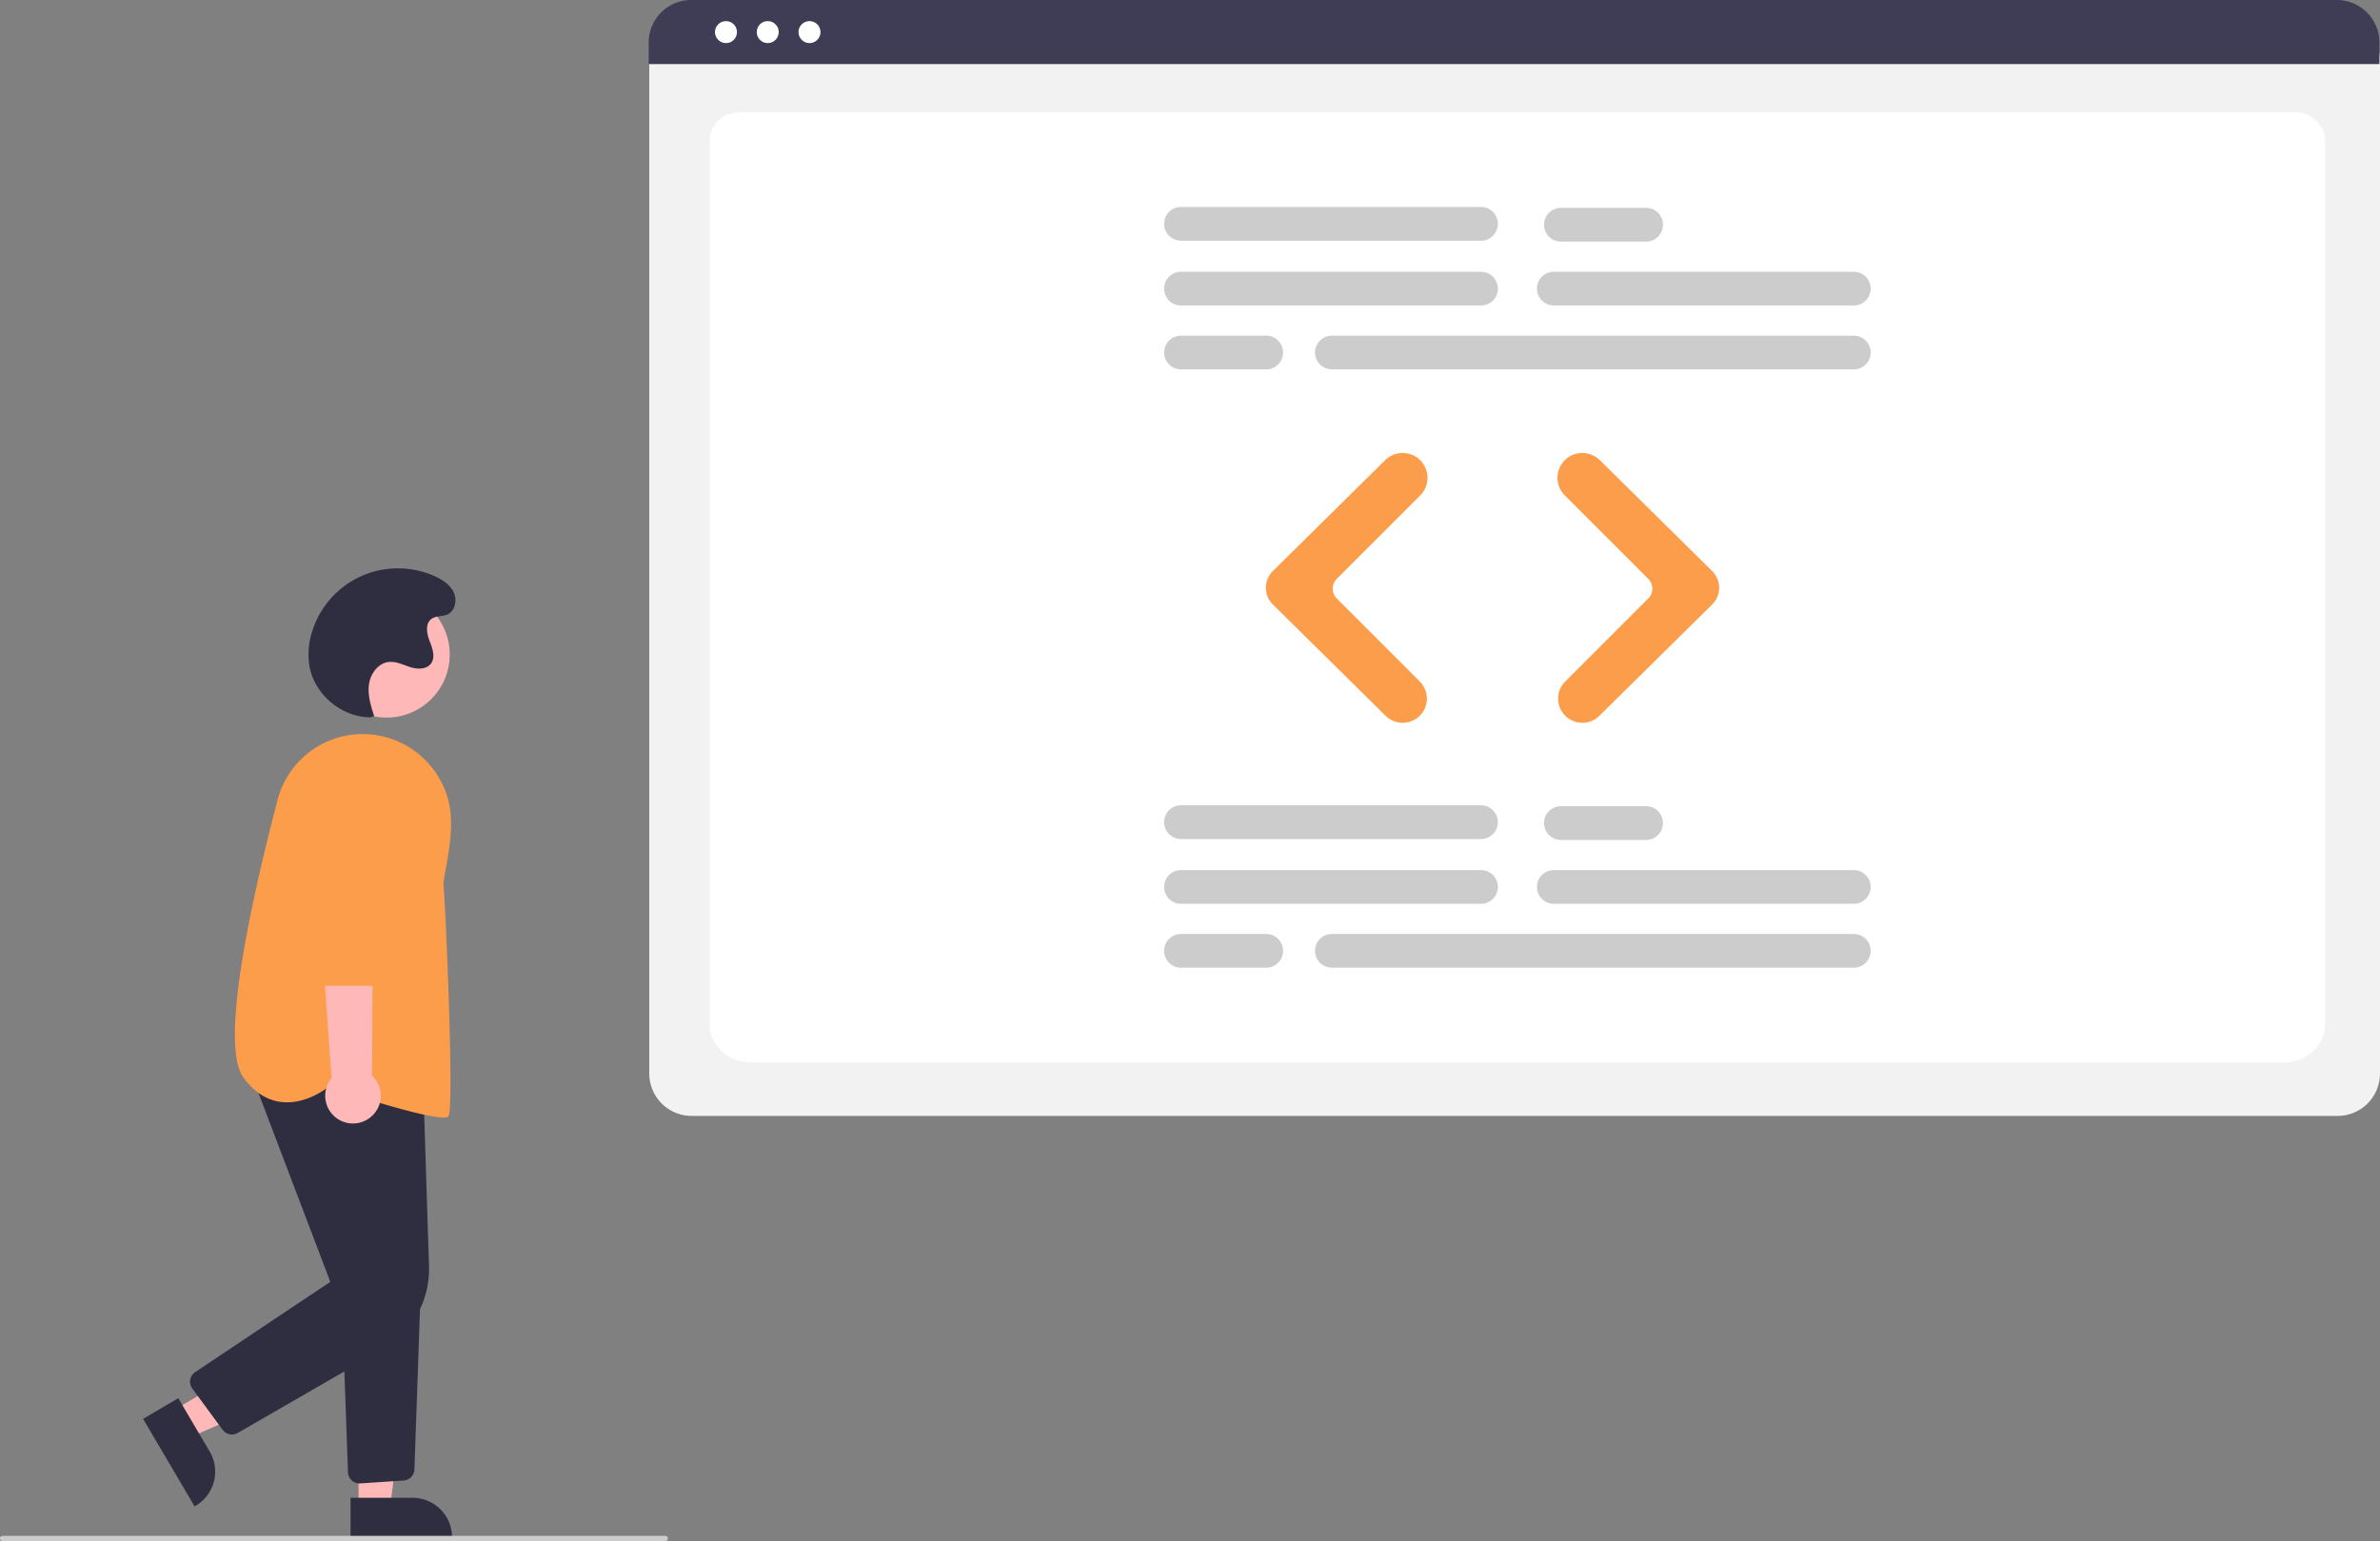 <svg xmlns="http://www.w3.org/2000/svg" width="1143.129" height="740.296" viewBox="0 0 1143.129 740.296"><rect x="0" y="0" width="1143.129" height="740.296" fill="#808080" stroke="none"/><g id="Code_Review_Tools" data-name="Code Review Tools" transform="translate(0)"><circle id="Ellipse_7932" data-name="Ellipse 7932" cx="30.3" cy="30.3" r="30.3" transform="translate(155.407 284.124)" fill="#ffb8b8"></circle><path id="Path_163860" data-name="Path 163860" d="M67.543,554.8l7.672,13.035,53.925-23.39L117.817,525.21Z" transform="translate(15.782 122.717)" fill="#ffb8b8"></path><path id="Path_163861" data-name="Path 163861" d="M209.295,694.43,224.4,720.1h0a18.981,18.981,0,0,1-6.73,25.986l-.532.313L192.4,704.372Z" transform="translate(-123.671 -22.74)" fill="#2f2e41"></path><path id="Path_163862" data-name="Path 163862" d="M139.6,598.309h15.125l7.195-58.337H139.6Z" transform="translate(32.618 126.166)" fill="#ffb8b8"></path><path id="Path_163863" data-name="Path 163863" d="M273.162,733.215h29.786A18.981,18.981,0,0,1,321.93,752.2v.616l-48.767,0Z" transform="translate(-104.802 -13.678)" fill="#2f2e41"></path><path id="Path_163864" data-name="Path 163864" d="M230.815,741.96a5.543,5.543,0,0,1-4.471-2.261l-14.586-19.811a5.551,5.551,0,0,1,1.387-7.908l64.907-43.352L238.888,565.649l83.751,6.912,2.821,88.494a44.468,44.468,0,0,1-22.262,40l-69.611,40.16a5.534,5.534,0,0,1-2.773.746Z" transform="translate(-119.402 -52.83)" fill="#2f2e41"></path><path id="Path_163865" data-name="Path 163865" d="M278.289,745.338a5.551,5.551,0,0,1-5.538-5.354l-3.069-86.21,38.007-2L304.663,738.6a5.536,5.536,0,0,1-5.181,5.345l-20.815,1.379Q278.478,745.339,278.289,745.338Z" transform="translate(-105.615 -32.707)" fill="#2f2e41"></path><path id="Path_163866" data-name="Path 163866" d="M328.251,620.019c-9.67,0-43.445-10.876-55.17-14.753-1.754,1.4-11.391,8.609-22.639,7.292-6.941-.814-13.051-4.743-18.161-11.678-11.284-15.315,2.653-80.991,16.332-133.39a42.275,42.275,0,0,1,50-30.693h0a42.649,42.649,0,0,1,32.183,31.308c2.575,10.484.36,22.815-1.258,31.821-.76,4.233-1.361,7.578-1.156,9.221.794,6.351,5.2,105.96,2.368,110.214C330.447,619.814,329.573,620.019,328.251,620.019Z" transform="translate(-115.32 -83.168)" fill="#fb9d4b"></path><path id="Path_163867" data-name="Path 163867" d="M285.667,611.976a13.253,13.253,0,0,0,1.162-20.288l.6-120.705L259,475.717l8.351,117.161a13.325,13.325,0,0,0,18.318,19.1Z" transform="translate(-108.111 -74.949)" fill="#ffb8b8"></path><path id="Path_163868" data-name="Path 163868" d="M292.94,554.691H262.318a5.568,5.568,0,0,1-5.551-5.5l-.752-83.015a21.715,21.715,0,1,1,43.431.053l-.954,82.975A5.571,5.571,0,0,1,292.94,554.691Z" transform="translate(-108.808 -81.14)" fill="#fb9d4b"></path><path id="Path_163869" data-name="Path 163869" d="M286.615,442.845c-13.873.025-26.96-10.94-29.365-24.6a35.37,35.37,0,0,1,1.134-16.054,43.121,43.121,0,0,1,59.136-27.083c3.711,1.679,7.367,4.091,9.066,7.794s.636,8.876-3.082,10.542c-2.429,1.089-5.478.554-7.633,2.117-3.1,2.244-2.3,7.021-.916,10.586s2.946,7.879.628,10.921c-2.159,2.834-6.475,2.746-9.875,1.679s-6.755-2.853-10.3-2.49c-5.169.53-8.884,5.672-9.572,10.823s.931,10.3,2.529,15.244Z" transform="translate(-108.624 -98.247)" fill="#2f2e41"></path><path id="Path_163870" data-name="Path 163870" d="M456.205,750.509H137.923a1.234,1.234,0,1,1,0-2.467H456.205a1.234,1.234,0,1,1,0,2.467Z" transform="translate(-136.689 -10.213)" fill="#ccc"></path><path id="Path_163871" data-name="Path 163871" d="M1200.4,683.514H409.827a20.378,20.378,0,0,1-20.355-20.355V175.677a14.93,14.93,0,0,1,14.912-14.913h801.2a15.187,15.187,0,0,1,15.17,15.171V663.158A20.378,20.378,0,0,1,1200.4,683.514Z" transform="translate(-77.626 -147.433)" fill="#f2f2f2"></path><path id="Path_163872" data-name="Path 163872" d="M1169.348,650.125H432.556c-10.8,0-19.587-8.228-19.587-18.342V207.276c0-7.5,6.511-13.6,14.515-13.6h746.7c8.136,0,14.755,6.2,14.755,13.827V631.783C1188.938,641.9,1180.155,650.125,1169.348,650.125Z" transform="translate(-72.136 -139.743)" fill="#fff"></path><path id="Path_163873" data-name="Path 163873" d="M1220.525,180.738H389.241V170.375a20.446,20.446,0,0,1,20.429-20.417H1200.1a20.446,20.446,0,0,1,20.43,20.417Z" transform="translate(-77.68 -149.958)" fill="#3f3d56"></path><circle id="Ellipse_7933" data-name="Ellipse 7933" cx="5.284" cy="5.284" r="5.284" transform="translate(343.404 10.136)" fill="#fff"></circle><circle id="Ellipse_7934" data-name="Ellipse 7934" cx="5.284" cy="5.284" r="5.284" transform="translate(363.462 10.136)" fill="#fff"></circle><circle id="Ellipse_7935" data-name="Ellipse 7935" cx="5.284" cy="5.284" r="5.284" transform="translate(383.52 10.136)" fill="#fff"></circle><path id="Path_163874" data-name="Path 163874" d="M742.127,271.98h-144.1a8.1,8.1,0,1,1,0-16.2h144.1a8.1,8.1,0,0,1,0,16.2Z" transform="translate(-30.789 -125.232)" fill="#ccc"></path><path id="Path_163875" data-name="Path 163875" d="M887.273,271.98h-144.1a8.1,8.1,0,1,1,0-16.2h144.1a8.1,8.1,0,0,1,0,16.2Z" transform="translate(3.125 -125.232)" fill="#ccc"></path><path id="Path_163876" data-name="Path 163876" d="M907.46,296.862H656.775a8.1,8.1,0,0,1,0-16.2H907.46a8.1,8.1,0,0,1,0,16.2Z" transform="translate(-17.062 -119.418)" fill="#ccc"></path><path id="Path_163877" data-name="Path 163877" d="M742.127,246.752h-144.1a8.1,8.1,0,1,1,0-16.2h144.1a8.1,8.1,0,0,1,0,16.2Z" transform="translate(-30.789 -131.126)" fill="#ccc"></path><path id="Path_163878" data-name="Path 163878" d="M786.865,247.1H745.936a8.1,8.1,0,0,1,0-16.2h40.929a8.1,8.1,0,1,1,0,16.2Z" transform="translate(3.771 -131.046)" fill="#ccc"></path><path id="Path_163879" data-name="Path 163879" d="M638.954,296.862H598.026a8.1,8.1,0,1,1,0-16.2h40.928a8.1,8.1,0,1,1,0,16.2Z" transform="translate(-30.789 -119.418)" fill="#ccc"></path><path id="Path_163880" data-name="Path 163880" d="M742.127,504.98h-144.1a8.1,8.1,0,1,1,0-16.2h144.1a8.1,8.1,0,0,1,0,16.2Z" transform="translate(-30.789 -70.791)" fill="#ccc"></path><path id="Path_163881" data-name="Path 163881" d="M887.273,504.98h-144.1a8.1,8.1,0,1,1,0-16.2h144.1a8.1,8.1,0,0,1,0,16.2Z" transform="translate(3.125 -70.791)" fill="#ccc"></path><path id="Path_163882" data-name="Path 163882" d="M907.46,529.862H656.775a8.1,8.1,0,0,1,0-16.2H907.46a8.1,8.1,0,0,1,0,16.2Z" transform="translate(-17.062 -64.977)" fill="#ccc"></path><path id="Path_163883" data-name="Path 163883" d="M742.127,479.752h-144.1a8.1,8.1,0,1,1,0-16.2h144.1a8.1,8.1,0,1,1,0,16.2Z" transform="translate(-30.789 -76.685)" fill="#ccc"></path><path id="Path_163884" data-name="Path 163884" d="M786.865,480.1H745.936a8.1,8.1,0,0,1,0-16.2h40.929a8.1,8.1,0,1,1,0,16.2Z" transform="translate(3.771 -76.604)" fill="#ccc"></path><path id="Path_163885" data-name="Path 163885" d="M638.954,529.862H598.026a8.1,8.1,0,1,1,0-16.2h40.928a8.1,8.1,0,1,1,0,16.2Z" transform="translate(-30.789 -64.977)" fill="#ccc"></path><path id="Path_163886" data-name="Path 163886" d="M695.236,455.966a11.593,11.593,0,0,1-8.171-3.343L632.9,399.133a11.29,11.29,0,0,1,0-16.066l53.949-53.275a11.969,11.969,0,0,1,16.831.053h0a11.953,11.953,0,0,1,0,16.885l-40.089,40.09a6.678,6.678,0,0,0,0,9.433l39.871,39.872a11.618,11.618,0,0,1-8.224,19.842Z" transform="translate(-21.533 -108.741)" fill="#fb9d4b"></path><path id="Path_163887" data-name="Path 163887" d="M755.02,455.966a11.619,11.619,0,0,1-8.224-19.842l39.871-39.872a6.678,6.678,0,0,0,0-9.433L746.578,346.73a11.939,11.939,0,0,1,0-16.885h0a11.969,11.969,0,0,1,16.831-.053l53.949,53.274a11.29,11.29,0,0,1,0,16.066l-54.168,53.49A11.6,11.6,0,0,1,755.02,455.966Z" transform="translate(4.996 -108.741)" fill="#fb9d4b"></path></g></svg>
